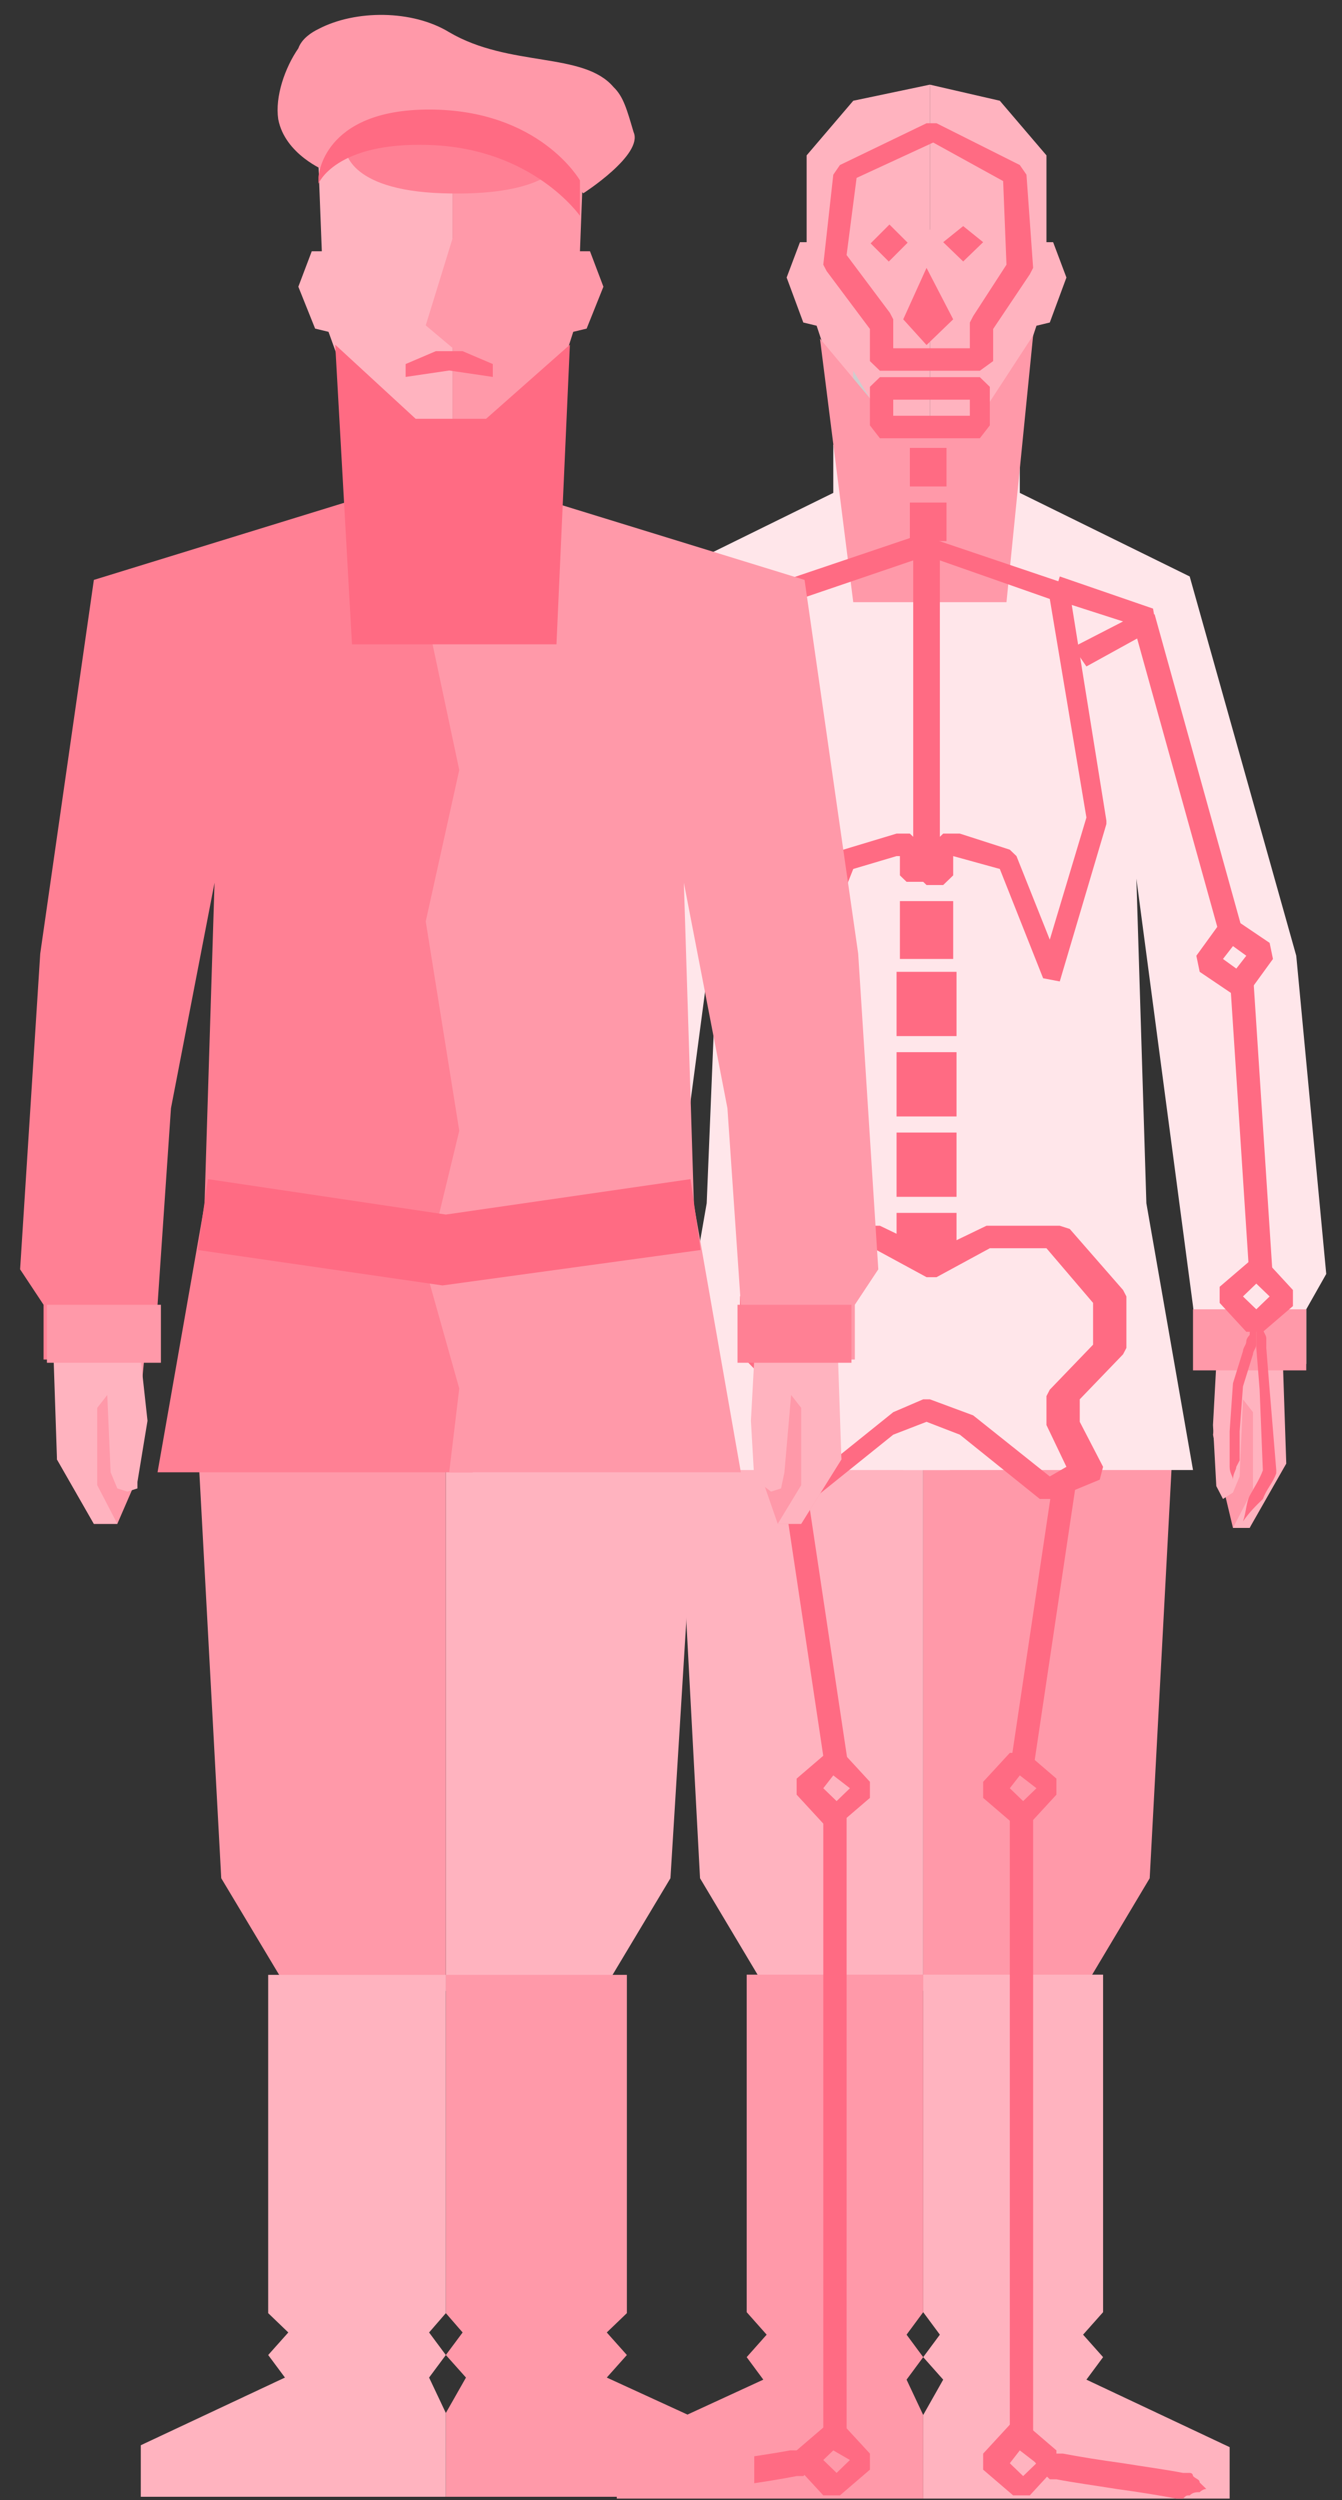<?xml version="1.0" encoding="UTF-8"?>
<svg width="58px" height="108px" viewBox="0 0 58 108" version="1.1" xmlns="http://www.w3.org/2000/svg" xmlns:xlink="http://www.w3.org/1999/xlink">
    <rect x="0" y="0" width="58" height="108" fill="#333333" stroke="none"/>
    <!-- Generator: Sketch 47.1 (45422) - http://www.bohemiancoding.com/sketch -->
    <title>icon_menu_death</title>
    <desc>Created with Sketch.</desc>
    <defs></defs>
    <g id="Page-1" stroke="none" stroke-width="1" fill="none" fill-rule="evenodd">
        <g id="Navigation-1920" transform="translate(-1066, -566)" fill-rule="nonzero">
            <g id="Group-5" transform="translate(1066, 566)">
                <g id="icon-02-copy">
                    <g id="Group" transform="translate(21.906, 3.102)">
                        <polygon id="Shape" fill="#FFB3BF" points="18.282 15.829 16.699 15.69 14.539 14.441 13.388 10.969 12.812 10.83 12.092 8.887 12.668 7.359 12.956 7.359 12.956 3.61 14.971 1.25 18.282 0.555"></polygon>
                        <polygon id="Shape" fill="#FFB3BF" points="18.282 15.829 19.722 15.69 21.737 14.441 22.889 10.969 23.465 10.83 24.184 8.887 23.609 7.359 23.321 7.359 23.321 3.61 21.305 1.25 18.282 0.555 18.282 6.804 17.418 11.247 18.282 11.664"></polygon>
                        <polygon id="Shape" fill="#FF99A9" points="28.791 59.151 27.783 78.035 25.048 82.617 17.994 82.894 17.994 59.151"></polygon>
                        <polygon id="Shape" fill="#FFB3BF" points="7.342 59.151 8.349 78.035 11.084 82.617 17.994 82.894 17.994 59.151"></polygon>
                        <polygon id="Shape" fill="#FFB3BF" points="25.768 96.78 25.768 82.2 17.994 82.2 17.994 84.422 17.994 96.78 18.714 97.752 17.994 98.723 18.858 99.695 17.994 101.223 17.994 104.833 31.238 104.833 31.238 102.611 25.048 99.695 25.768 98.723 24.904 97.752"></polygon>
                        <polygon id="Shape" fill="#FF99A9" points="10.365 96.78 10.365 82.2 17.994 82.2 17.994 84.422 17.994 96.78 17.275 97.752 17.994 98.723 17.275 99.695 17.994 101.223 17.994 104.833 4.75 104.833 4.75 102.611 11.084 99.695 10.365 98.723 11.228 97.752"></polygon>
                        <polygon id="Shape" fill="#FF99A9" points="5.182 55.263 5.758 58.873 5.326 61.095 5.038 62.9 4.319 62.9 2.879 59.984 3.167 55.402"></polygon>
                        <polygon id="Shape" fill="#FFB3BF" points="5.038 62.9 4.031 61.234 4.031 57.901 4.463 57.346 4.75 60.678 4.894 61.372 5.47 61.65 5.614 61.095 5.902 58.457 5.614 55.818 2.879 55.818 2.591 60.123 4.319 62.9"></polygon>
                        <polygon id="Shape" fill="#CECDCE" points="21.737 18.051 21.737 13.607 17.562 17.218 14.971 12.913 14.971 19.023 18.138 20.411"></polygon>
                        <g transform="translate(0, 1.389)">
                            <path d="M19.146,59.012 C19.146,59.012 19.578,43.877 19.29,31.658 C19.146,24.16 18.138,17.773 18.138,16.246 C16.267,15.551 14.108,14.718 14.108,14.718 L14.108,16.801 L6.766,20.411 L2.159,36.796 L0.864,50.542 L1.871,52.069 L1.871,54.43 L6.478,54.43 L6.766,51.93 L9.213,33.463 L8.637,47.487 L6.622,59.012 L19.146,59.012 Z" id="Shape" fill="#FFE6EA"></path>
                            <polygon id="Shape" fill="#FF99A9" points="31.094 53.874 30.518 57.485 30.95 59.706 31.382 61.511 32.102 61.511 33.397 58.595 33.253 54.013"></polygon>
                            <polygon id="Shape" fill="#FFB3BF" points="31.382 61.511 32.246 59.845 32.246 56.513 31.814 55.957 31.67 59.29 31.382 59.984 30.95 60.262 30.662 59.706 30.518 57.068 30.662 54.43 33.541 54.43 33.685 58.734 32.102 61.511"></polygon>
                            <path d="M17.131,59.012 C17.131,59.012 16.699,43.877 16.987,31.658 C17.131,24.16 18.138,17.773 18.138,16.246 C20.01,15.551 22.169,14.718 22.169,14.718 L22.169,16.801 L29.511,20.411 L34.117,36.796 L35.413,50.542 L34.549,52.069 L34.549,54.43 L29.943,54.43 L29.655,51.93 L27.207,33.463 L27.639,47.487 L29.655,59.012 L17.131,59.012 Z" id="Shape" fill="#FFE6EA"></path>
                            <rect id="Rectangle-path" fill="#FF99A9" x="29.655" y="52.069" width="4.894" height="2.638"></rect>
                            <rect id="Rectangle-path" fill="#FF99A9" x="1.727" y="52.069" width="4.894" height="2.638"></rect>
                            <polygon id="Shape" fill="#FF99A9" points="20.298 13.746 16.555 13.746 13.532 10.136 14.971 21.522 21.593 21.522 22.745 9.997"></polygon>
                            <path d="M13.1,37.768 L12.236,37.768 L10.221,30.825 L11.804,20.967 L12.092,20.55 L17.85,18.606 L18.426,19.023 C18.426,24.577 18.426,33.186 18.426,33.186 L17.994,33.602 L17.275,33.602 L16.987,33.324 L16.987,32.491 L16.843,32.491 L14.971,33.047 L13.1,37.768 Z M11.228,30.825 L12.812,36.101 L14.251,32.491 L14.539,32.214 L16.843,31.519 L17.418,31.519 L17.562,31.658 C17.562,29.02 17.562,23.744 17.562,19.717 L12.668,21.383 L11.228,30.825 Z" id="Shape" fill="#FF6B83"></path>
                            <path d="M23.177,37.768 L21.305,33.047 L19.29,32.491 L19.29,33.324 L18.858,33.741 L18.138,33.741 L17.706,33.324 C17.706,33.324 17.706,24.716 17.706,19.162 L18.282,18.745 L24.04,20.689 L24.328,21.105 L25.912,30.964 L25.912,31.103 L23.896,37.906 L23.177,37.768 Z M18.858,31.519 L19.578,31.519 L21.737,32.214 L22.025,32.491 L23.465,36.101 L25.048,30.825 L23.465,21.383 L18.714,19.717 C18.714,23.744 18.714,29.02 18.714,31.658 L18.858,31.519 Z" id="Shape" fill="#FF6B83"></path>
                            <rect id="Rectangle-path" fill="#FF6B83" x="16.987" y="34.435" width="2.303" height="2.499"></rect>
                            <rect id="Rectangle-path" fill="#FF6B83" x="17.418" y="14.857" width="1.583" height="1.666"></rect>
                            <rect id="Rectangle-path" fill="#FF6B83" transform="translate(16.745, 6.022) rotate(-45.016) translate(-16.745, -6.022) " x="16.021" y="5.298" width="1.152" height="1.111"></rect>
                            <polygon id="Shape" fill="#FF6B83" points="20.585 5.971 19.722 6.804 18.858 5.971 19.722 5.276"></polygon>
                            <rect id="Rectangle-path" fill="#FF6B83" x="17.418" y="17.218" width="1.583" height="1.666"></rect>
                            <rect id="Rectangle-path" fill="#FF6B83" x="16.843" y="37.49" width="2.591" height="2.777"></rect>
                            <rect id="Rectangle-path" fill="#FF6B83" x="16.843" y="40.961" width="2.591" height="2.777"></rect>
                            <rect id="Rectangle-path" fill="#FF6B83" x="16.843" y="44.433" width="2.591" height="2.777"></rect>
                            <polygon id="Shape" fill="#FF6B83" points="19.434 49.848 18.426 50.264 16.843 49.57 16.843 47.904 19.434 47.904"></polygon>
                            <polygon id="Shape" fill="#FF6B83" points="11.66 24.16 8.637 22.494 8.637 21.661 12.668 20.411 12.956 21.244 9.933 22.216 12.092 23.327"></polygon>
                            <rect id="Rectangle-path" fill="#FF6B83" transform="translate(7.575, 29.066) rotate(-74.496) translate(-7.575, -29.066) " x="0.161" y="28.342" width="14.827" height="1"></rect>
                            <rect id="Rectangle-path" fill="#FF6B83" transform="translate(4.751, 44.081) rotate(-86.263) translate(-4.751, -44.081) " x="-2.088" y="43.357" width="13.676" height="1"></rect>
                            <path d="M4.031,52.069 C4.031,52.347 4.175,52.625 4.175,52.902 C4.175,53.041 4.175,53.18 4.175,53.319 C4.175,53.458 4.175,53.597 4.175,53.736 L4.031,55.541 L3.743,59.012 L3.743,58.873 C3.887,59.29 4.175,59.567 4.319,59.984 C4.463,60.4 4.607,60.817 4.607,61.095 C4.319,60.817 4.031,60.539 3.743,60.123 C3.599,59.706 3.311,59.428 3.167,59.012 L3.167,58.873 L3.455,55.402 L3.599,53.597 C3.599,53.458 3.599,53.319 3.599,53.18 C3.599,53.041 3.599,52.902 3.743,52.764 C3.887,52.625 3.887,52.347 4.031,52.069" id="Shape" fill="#FF6B83"></path>
                            <path d="M4.031,52.347 C4.175,52.625 4.319,52.764 4.463,53.041 C4.463,53.18 4.607,53.319 4.607,53.319 C4.607,53.458 4.75,53.597 4.75,53.736 L5.182,55.124 L5.182,55.124 L5.326,57.207 L5.326,58.179 C5.326,58.318 5.326,58.318 5.326,58.457 L5.326,58.734 C5.326,58.873 5.182,59.012 5.182,59.29 C5.038,59.151 5.038,59.012 5.038,58.734 L4.894,58.457 C4.894,58.318 4.894,58.318 4.894,58.179 L4.894,57.207 L4.75,55.124 L4.75,55.124 L4.319,53.736 C4.319,53.597 4.319,53.458 4.175,53.319 C4.175,53.18 4.175,53.041 4.175,52.902 C4.031,52.902 4.031,52.625 4.031,52.347" id="Shape" fill="#FF6B83"></path>
                            <path d="M5.182,38.323 L4.463,38.184 L3.455,36.796 L3.599,36.101 L5.038,35.129 L5.758,35.268 L6.766,36.657 L6.622,37.351 L5.182,38.323 Z M4.607,36.796 L5.038,37.351 L5.614,36.935 L5.182,36.379 L4.607,36.796 Z" id="Shape" fill="#FF6B83"></path>
                            <path d="M3.743,53.041 L2.447,51.93 L2.447,51.236 L3.599,49.987 L4.319,49.987 L5.614,51.097 L5.614,51.792 L4.463,53.041 L3.743,53.041 Z M3.455,51.514 L4.031,52.069 L4.607,51.514 L4.031,50.959 L3.455,51.514 Z" id="Shape" fill="#FF6B83"></path>
                            <path d="M32.39,52.069 C32.534,52.347 32.534,52.625 32.678,52.902 C32.678,53.041 32.822,53.18 32.822,53.319 C32.822,53.458 32.822,53.597 32.822,53.736 L32.966,55.541 L33.253,59.012 L33.253,59.151 C33.11,59.567 32.822,59.845 32.678,60.262 C32.39,60.539 32.102,60.817 31.814,61.234 C31.958,60.817 31.958,60.4 32.102,60.123 C32.246,59.845 32.534,59.428 32.678,59.012 L32.678,59.151 L32.534,55.541 L32.39,53.736 C32.39,53.597 32.39,53.458 32.39,53.319 C32.39,53.18 32.39,53.041 32.39,52.902 C32.39,52.625 32.39,52.347 32.39,52.069" id="Shape" fill="#FF6B83"></path>
                            <path d="M32.39,52.347 C32.39,52.625 32.39,52.902 32.39,53.18 C32.39,53.319 32.39,53.458 32.39,53.597 C32.39,53.736 32.246,53.874 32.246,54.013 L31.814,55.402 L31.814,55.402 L31.67,57.346 L31.67,58.318 C31.67,58.457 31.67,58.457 31.67,58.595 L31.526,58.873 C31.526,59.012 31.382,59.151 31.382,59.428 C31.382,59.29 31.238,59.151 31.238,58.873 L31.238,58.595 C31.238,58.457 31.238,58.457 31.238,58.318 L31.238,57.346 L31.382,55.263 L31.382,55.263 L31.814,53.874 C31.814,53.736 31.958,53.597 31.958,53.458 C31.958,53.319 32.102,53.18 32.102,53.18 C32.102,52.764 32.246,52.625 32.39,52.347" id="Shape" fill="#FF6B83"></path>
                            <path d="M32.678,53.041 L31.958,53.041 L30.806,51.792 L30.806,51.097 L32.102,49.987 L32.822,49.987 L33.973,51.236 L33.973,51.93 L32.678,53.041 Z M31.814,51.514 L32.39,52.069 L32.966,51.514 L32.39,50.959 L31.814,51.514 Z" id="Shape" fill="#FF6B83"></path>
                            <rect id="Rectangle-path" fill="#FF6B83" transform="translate(13.536, 65.565) rotate(-8.534) translate(-13.536, -65.565) " x="12.813" y="59.526" width="1.008" height="12.08"></rect>
                            <rect id="Rectangle-path" fill="#FF6B83" x="13.676" y="73.869" width="1.008" height="26.66"></rect>
                            <path d="M14.395,74.286 L13.676,74.286 L12.524,73.036 L12.524,72.342 L13.82,71.231 L14.539,71.231 L15.691,72.481 L15.691,73.175 L14.395,74.286 Z M13.676,72.758 L14.251,73.314 L14.827,72.758 L14.108,72.203 L13.676,72.758 Z" id="Shape" fill="#FF6B83"></path>
                            <rect id="Rectangle-path" fill="#FF6B83" transform="translate(23.415, 65.643) rotate(-81.506) translate(-23.415, -65.643) " x="17.152" y="64.919" width="12.524" height="1"></rect>
                            <rect id="Rectangle-path" fill="#FF6B83" x="21.737" y="73.869" width="1.008" height="26.66"></rect>
                            <path d="M21.881,74.286 L20.585,73.175 L20.585,72.481 L21.737,71.231 L22.457,71.231 L23.752,72.342 L23.752,73.036 L22.601,74.286 L21.881,74.286 Z M21.737,72.758 L22.313,73.314 L22.889,72.758 L22.169,72.203 L21.737,72.758 Z" id="Shape" fill="#FF6B83"></path>
                            <path d="M14.395,103.306 L13.676,103.306 L12.524,102.056 L12.524,101.362 L13.82,100.251 L14.539,100.251 L15.691,101.501 L15.691,102.195 L14.395,103.306 Z M13.676,101.778 L14.251,102.334 L14.827,101.778 L14.108,101.362 L13.676,101.778 Z" id="Shape" fill="#FF6B83"></path>
                            <path d="M21.881,103.306 L20.585,102.195 L20.585,101.501 L21.737,100.251 L22.457,100.251 L23.752,101.362 L23.752,102.056 L22.601,103.306 L21.881,103.306 Z M21.737,101.917 L22.313,102.472 L22.889,101.917 L22.169,101.362 L21.737,101.917 Z" id="Shape" fill="#FF6B83"></path>
                            <polygon id="Shape" fill="#FF6B83" points="25.048 24.299 24.472 23.466 26.632 22.355 23.609 21.383 23.896 20.411 27.927 21.8 28.071 22.633"></polygon>
                            <rect id="Rectangle-path" fill="#FF6B83" transform="translate(29.637, 29.01) rotate(-15.54) translate(-29.637, -29.01) " x="28.913" y="21.86" width="1.008" height="14.301"></rect>
                            <rect id="Rectangle-path" fill="#FF6B83" transform="translate(32.396, 44.205) rotate(-3.726) translate(-32.396, -44.205) " x="31.672" y="37.61" width="1.008" height="13.191"></rect>
                            <path d="M31.382,38.462 L29.943,37.49 L29.799,36.796 L30.806,35.407 L31.526,35.268 L32.966,36.24 L33.11,36.935 L32.102,38.323 L31.382,38.462 Z M30.95,36.935 L31.526,37.351 L31.958,36.796 L31.382,36.379 L30.95,36.935 Z" id="Shape" fill="#FF6B83"></path>
                            <polygon id="Shape" fill="#FF6B83" points="17.131 9.303 18.138 10.414 19.29 9.303 18.138 7.081"></polygon>
                            <path d="M23.609,60.262 L23.033,60.262 L19.578,57.485 L18.138,56.929 L16.699,57.485 L13.244,60.262 L12.668,60.262 L11.228,59.567 L11.084,59.012 L12.092,57.068 L12.092,56.096 L10.221,54.152 L10.077,53.736 L10.077,51.514 L10.221,51.236 L12.524,48.598 L12.956,48.459 L15.835,48.459 L16.123,48.459 L18.426,49.57 L20.729,48.459 L21.017,48.459 L23.896,48.459 L24.328,48.598 L26.632,51.236 L26.776,51.514 L26.776,53.736 L26.632,54.013 L24.76,55.957 L24.76,56.929 L25.768,58.873 L25.624,59.428 L23.609,60.262 Z M17.994,55.957 L18.282,55.957 L20.154,56.651 L23.465,59.29 L24.184,58.873 L23.321,57.068 L23.321,55.818 L23.465,55.541 L25.336,53.597 L25.336,51.792 L23.321,49.431 L20.873,49.431 L18.57,50.681 L18.138,50.681 L15.835,49.431 L13.388,49.431 L11.372,51.792 L11.372,53.597 L13.244,55.541 L13.388,55.818 L13.388,57.207 L12.524,58.873 L13.244,59.29 L16.699,56.513 L17.994,55.957 Z" id="Shape" fill="#FF6B83"></path>
                            <path d="M13.532,101.778 C13.532,101.778 13.388,101.917 13.244,102.056 C13.1,102.056 13.1,102.195 12.956,102.334 C12.956,102.334 12.812,102.472 12.812,102.472 C12.668,102.472 12.668,102.472 12.524,102.472 C11.804,102.611 10.941,102.75 9.933,102.889 C9.069,103.028 8.061,103.167 7.342,103.306 C7.198,103.306 7.198,103.306 7.054,103.306 C6.91,103.306 6.91,103.306 6.766,103.167 C6.622,103.167 6.478,103.028 6.334,103.028 C6.046,103.028 6.046,102.889 6.046,102.889 C6.046,102.889 6.19,102.75 6.334,102.611 C6.478,102.611 6.478,102.472 6.622,102.334 C6.622,102.334 6.766,102.195 6.766,102.195 C6.766,102.195 6.91,102.195 7.054,102.195 C7.774,102.056 8.637,101.917 9.645,101.778 C10.509,101.639 11.516,101.501 12.236,101.362 C12.38,101.362 12.38,101.362 12.524,101.362 C12.668,101.362 12.668,101.362 12.812,101.362 C12.956,101.362 13.1,101.501 13.244,101.501 C13.532,101.778 13.532,101.778 13.532,101.778" id="Shape" fill="#FF6B83"></path>
                            <path d="M22.745,101.778 C22.745,101.778 22.889,101.778 23.033,101.639 C23.177,101.639 23.321,101.501 23.465,101.501 C23.609,101.501 23.609,101.501 23.752,101.501 C23.896,101.501 23.896,101.501 24.04,101.501 C24.76,101.639 25.624,101.778 26.632,101.917 C27.495,102.056 28.503,102.195 29.223,102.334 C29.367,102.334 29.367,102.334 29.511,102.334 C29.655,102.334 29.655,102.472 29.655,102.472 C29.799,102.611 29.943,102.611 29.943,102.75 C30.086,102.889 30.23,103.028 30.23,103.028 C30.23,103.028 30.086,103.028 29.943,103.167 C29.799,103.167 29.655,103.167 29.511,103.306 C29.367,103.306 29.367,103.306 29.223,103.444 C29.079,103.444 29.079,103.444 28.935,103.444 C28.215,103.306 27.351,103.167 26.344,103.028 C25.48,102.889 24.472,102.75 23.752,102.611 C23.609,102.611 23.609,102.611 23.465,102.611 C23.465,102.611 23.321,102.472 23.321,102.472 C23.177,102.334 23.033,102.334 23.033,102.195 C22.889,101.917 22.745,101.778 22.745,101.778" id="Shape" fill="#FF6B83"></path>
                            <path d="M20.442,11.525 L16.123,11.525 L15.691,11.108 L15.691,9.72 L13.82,7.22 L13.676,6.943 L14.108,3.055 L14.395,2.638 L18.138,0.833 L18.57,0.833 L22.169,2.638 L22.457,3.055 L22.745,7.081 L22.601,7.359 L21.017,9.72 L21.017,11.108 L20.442,11.525 Z M16.699,10.553 L20.01,10.553 L20.01,9.442 L20.154,9.164 L21.593,6.943 L21.449,3.332 L18.426,1.666 L15.115,3.194 L14.683,6.526 L16.555,9.025 L16.699,9.303 L16.699,10.553 Z" id="Shape" fill="#FF6B83"></path>
                            <path d="M20.442,14.441 L16.123,14.441 L15.691,13.885 L15.691,12.219 L16.123,11.802 L20.442,11.802 L20.873,12.219 L20.873,13.885 L20.442,14.441 Z M16.699,13.469 L20.01,13.469 L20.01,12.774 L16.699,12.774 L16.699,13.469 Z" id="Shape" fill="#FF6B83"></path>
                        </g>
                    </g>
                    <g id="Group">
                        <polygon id="Shape" fill="#FF99A9" points="6.23 58.73 5.94 61.791 5.795 64.157 5.071 65.827 4.057 65.827 2.463 63.044 2.898 58.73"></polygon>
                        <polygon id="Shape" fill="#FF99A9" points="32.598 58.173 32.888 61.791 33.033 64.157 33.613 65.827 34.627 65.827 36.365 63.044 35.931 58.451"></polygon>
                        <polygon id="Shape" fill="#FFB3BF" points="33.613 65.827 34.627 64.157 34.627 60.817 34.192 60.261 33.902 63.601 33.757 64.297 33.323 64.436 32.598 63.879 32.454 61.374 32.598 58.73 36.22 58.73 36.365 63.044 34.627 65.827"></polygon>
                        <polygon id="Shape" fill="#FFB3BF" points="30.135 62.348 28.976 81.136 26.224 85.729 19.269 86.007 19.269 62.348"></polygon>
                        <polygon id="Shape" fill="#FF99A9" points="8.548 62.348 9.562 81.136 12.315 85.729 19.269 86.007 19.269 62.348"></polygon>
                        <polygon id="Shape" fill="#CECDCE" points="23.326 21.711 23.326 17.257 19.849 18.927 15.792 16.283 15.792 22.406 19.414 23.798"></polygon>
                        <path d="M20.428,63.601 C20.428,63.601 20.863,48.57 20.573,36.323 C20.428,28.947 19.414,22.546 19.414,21.015 C17.531,20.319 15.357,19.484 15.357,19.484 L15.357,21.571 L4.057,25.051 L1.739,41.194 L0.869,54.833 L1.883,56.364 L1.883,58.73 L6.52,58.73 L6.809,56.364 L7.389,47.874 L9.272,38.133 L8.838,52.05 L6.809,63.601 L20.428,63.601 Z" id="Shape" fill="#FF8094"></path>
                        <path d="M19.414,63.601 L19.849,59.982 L18.4,54.833 L19.849,48.849 L18.4,39.803 L19.849,33.262 L18.4,26.442 C18.4,26.442 19.414,21.711 19.414,21.015 C21.298,20.319 23.471,19.484 23.471,19.484 L23.471,21.571 L34.772,25.051 L37.09,41.194 L37.959,54.833 L36.945,56.364 L36.945,58.73 L32.309,58.73 L32.019,56.364 L31.439,47.874 L29.556,38.133 L29.991,52.05 L32.019,63.601 L19.414,63.601 Z" id="Shape" fill="#FF99A9"></path>
                        <polygon id="Shape" fill="#FFB3BF" points="19.559 19.205 17.965 19.066 15.502 17.953 14.198 14.335 13.619 14.195 12.894 12.386 13.474 10.855 13.909 10.855 13.764 7.098 15.068 5.149 19.559 2.783"></polygon>
                        <polygon id="Shape" fill="#FF99A9" points="19.559 19.205 21.008 19.066 23.616 17.953 24.775 14.335 25.354 14.195 26.079 12.386 25.499 10.855 25.065 10.855 25.209 7.098 23.905 5.149 19.559 2.783 19.559 10.299 18.4 14.056 19.559 15.03"></polygon>
                        <polygon id="Shape" fill="#FF6B83" points="8.983 50.936 19.269 52.467 29.846 50.936 30.28 53.998 19.124 55.529 8.548 53.998"></polygon>
                        <polygon id="Shape" fill="#FFB3BF" points="5.071 65.827 4.202 64.157 4.202 60.817 4.636 60.261 4.781 63.601 5.071 64.297 5.506 64.436 5.94 64.297 5.94 64.018 6.375 61.374 6.085 58.73 2.318 58.73 2.463 63.044 4.057 65.827"></polygon>
                        <rect id="Rectangle-path" fill="#FF8094" x="31.874" y="56.364" width="4.926" height="2.505"></rect>
                        <rect id="Rectangle-path" fill="#FF99A9" x="2.028" y="56.364" width="4.926" height="2.505"></rect>
                        <polygon id="Shape" fill="#FF99A9" points="27.093 99.924 27.093 85.311 19.269 85.311 19.269 87.538 19.269 99.924 19.994 100.759 19.269 101.733 20.139 102.707 19.269 104.238 19.269 107.857 32.598 107.857 32.598 105.63 26.224 102.707 27.093 101.733 26.224 100.759"></polygon>
                        <polygon id="Shape" fill="#FFB3BF" points="11.591 99.924 11.591 85.311 19.269 85.311 19.269 87.538 19.269 99.924 18.545 100.759 19.269 101.733 18.545 102.707 19.269 104.238 19.269 107.857 6.085 107.857 6.085 105.63 12.315 102.707 11.591 101.733 12.46 100.759"></polygon>
                        <path d="M25.209,8.35 L23.326,6.541 L19.124,5.288 L15.647,5.984 L14.054,7.376 C14.054,7.376 12.315,6.68 12.025,5.149 C11.88,4.175 12.315,2.923 12.894,2.088 C13.039,1.67 13.474,1.392 13.764,1.253 C15.357,0.418 17.82,0.418 19.414,1.392 C22.022,2.923 25.209,2.227 26.513,3.758 C26.948,4.175 27.093,4.732 27.383,5.706 C27.817,6.68 25.209,8.35 25.209,8.35" id="Shape" fill="#FF99A9"></path>
                        <path d="M14.923,6.402 C14.923,6.402 14.923,8.211 19.124,8.35 C23.326,8.489 24.05,7.237 24.05,7.237 C24.05,7.237 22.457,5.288 19.124,5.149 C15.937,5.01 14.923,6.402 14.923,6.402" id="Shape" fill="#FF8094"></path>
                        <path d="M13.764,7.933 L13.764,7.654 C13.764,7.654 13.909,4.732 18.545,4.732 C23.326,4.732 25.065,7.794 25.065,7.794 L25.065,9.324 C25.065,9.324 23.036,6.402 18.545,6.263 C14.488,6.123 13.764,7.933 13.764,7.933" id="Shape" fill="#FF6B83"></path>
                        <polygon id="Shape" fill="#FF6B83" points="21.008 18.092 17.965 18.092 14.488 14.891 15.213 27.834 24.05 27.834 24.63 14.891"></polygon>
                        <polygon id="Shape" fill="#FF6B83" points="21.298 16.283 19.414 16.005 17.531 16.283 17.531 15.726 18.835 15.17 19.994 15.17 21.298 15.726"></polygon>
                    </g>
                </g>
            </g>
        </g>
    </g>
</svg>